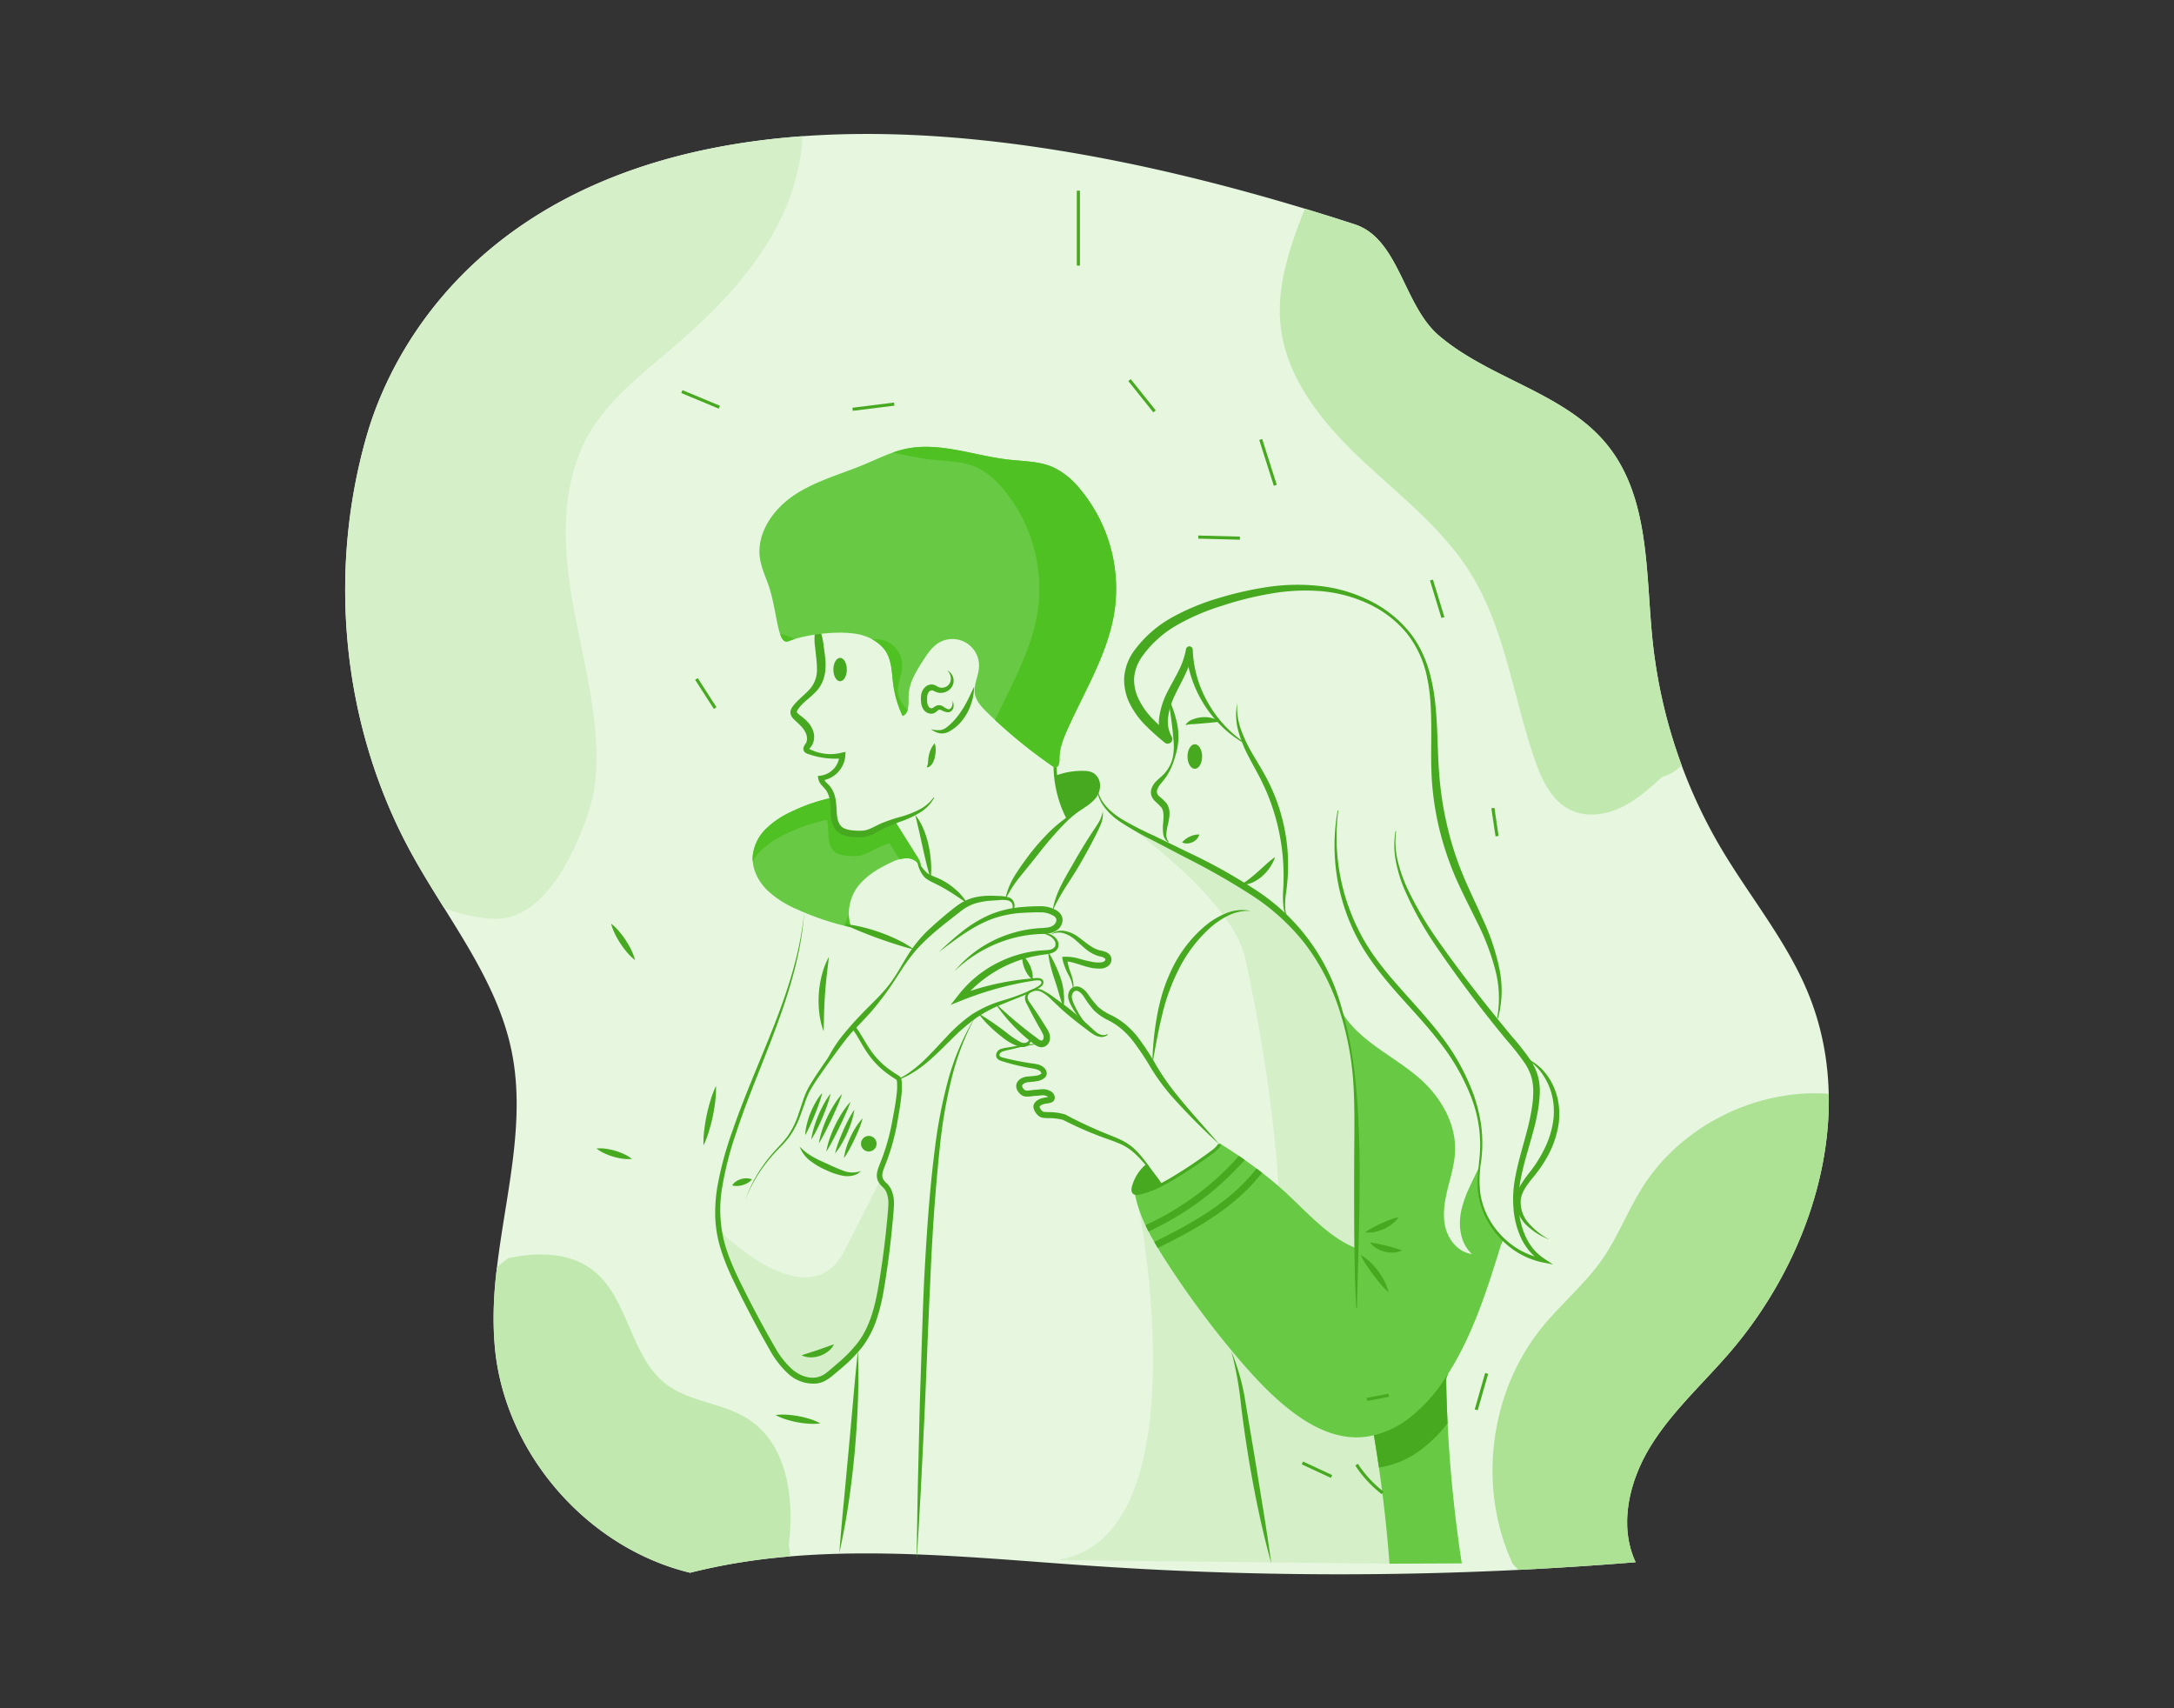 <svg xmlns="http://www.w3.org/2000/svg" data-name="Layer 1" viewBox="0 0 700 550"><rect x="0" y="0" width="700" height="550" fill="#333333" stroke="none"/><path fill="#e6f6df" d="M222.21,506.374c-32.663-7.889-58.879-37.547-62.701-70.931-3.705-32.37,11.78-65.225,5.199-97.135-4.875-23.636-21.089-43.028-32.6-64.24-21.903-40.362-26.715-89.444-14.092-133.597s74.051-147.64,318.184-68.239c14.29,4.648,15.678,26.071,27.113,35.819,16.575,14.13,40.81,18.409,54.387,35.44,13.591,17.049,12.166,41.04,14.403,62.727a165.165,165.165,0,0,0,22.028,66.844c9.277,15.693,21.21,29.942,28.117,46.812,15.818,38.632,1.634,84.605-25.745,116.118-8.539,9.828-18.343,18.704-25.14,29.808s-10.209,25.382-4.708,37.182a1171.389,1171.389,0,0,1-174.448,1.219C308.264,501.226,263.549,495.826,222.21,506.374Z"/><path fill="#d5efc8" d="M132.109,274.067q1.22,2.249,2.507,4.471c.073.127.148.255.221.382q1.206,2.084,2.453,4.153c.074.122.147.245.221.367,1.795,2.974,3.636,5.93,5.479,8.884a52.302,52.302,0,0,0,15.621,3.471c15.721,1.056,25.984-19.555,30.944-34.51,2.461-7.422,2.832-15.392,2.34-23.195-1.052-16.666-5.907-32.843-8.364-49.361-2.457-16.518-2.279-34.284,5.985-48.795,6.47-11.361,17.182-19.536,27.12-28.03,13.711-11.72,26.653-24.918,34.592-41.115a71.227,71.227,0,0,0,7.245-26.931c-97.161,7.011-130.075,63.161-139.752,94.263-.235.78-.476,1.558-.7,2.341l-.002.008q-2.367,8.279-3.917,16.762-1.551,8.47-2.287,17.064C108.868,208.619,115.682,243.796,132.109,274.067Z"/><path fill="#c1e9af" d="M241.06 456.986c-8.128-5.311-18.96-5.479-26.649-11.407-11.72-9.033-11.958-27.97-23.805-36.835-7.508-5.618-17.859-5.647-27.014-3.618 0 0-1.391 1.013-3.567 2.881a118.678 118.678 0 00-.515 27.435c3.821 33.384 30.038 63.042 62.701 70.931a196.993 196.993 0 0132.218-5.259 21.221 21.221 0 00-.462-3.572C255.838 482.686 253.596 465.177 241.06 456.986zM463.315 108.051l-0-0C451.879 98.302 450.492 76.879 436.202 72.231q-8.163-2.655-16.052-5.036c-4.802 12.159-9.223 24.855-7.798 37.771 1.859 16.847 13.344 31.006 25.655 42.657 12.311 11.651 26.145 22.142 35.197 36.472 11.46 18.144 13.974 40.343 21.016 60.615 2.226 6.409 5.406 13.185 11.534 16.099 5.025 2.389 11.1 1.591 16.13-.788 5.03-2.379 9.232-6.172 13.352-9.911a13.699 13.699 0 006.227-3.751l-.001-.003a165.673 165.673 0 01-5.856-19.451c-.074-.312-.143-.626-.214-.939q-.431-1.883-.82-3.776-.138-.673-.27-1.348-.336-1.714-.633-3.435c-.088-.503-.177-1.005-.26-1.509-.189-1.154-.362-2.31-.526-3.467-.066-.465-.139-.928-.202-1.393-.214-1.605-.41-3.212-.576-4.822-2.237-21.688-.812-45.679-14.403-62.727-11.291-14.163-29.949-19.512-45.446-29.036-1.391-.855-2.76-1.739-4.092-2.671q-1.48-1.035-2.898-2.149C464.606 109.119 463.953 108.594 463.315 108.051z"/><path fill="#ade194" d="M588.826,352.163c-23.509-1.687-47.643,10.359-60.159,30.388-4.601,7.363-7.708,15.611-12.649,22.75-5.603,8.097-13.347,14.462-19.548,22.11-16.967,20.93-20.763,51.69-9.394,76.116,0,0,.633.706,1.813,1.915q18.902-.931,37.769-2.46c-5.502-11.8-2.09-26.078,4.707-37.182s16.601-19.981,25.14-29.808C576.532,412.942,589.496,382.155,588.826,352.163Z"/><path fill="#d5efc8" d="M366.807 389.542s20.456 105.8-26.441 112.747l107.031 1.173s9.705-42.271-2.439-58.913S366.807 389.542 366.807 389.542zM436.73 414.465c-11.627 1.815-24.783-1.19-24.647-17.697.226-28.97-6.74-68.987-11.288-88.694-4.112-17.817-34.301-39.942-40.032-44.016a56.095 56.095 0 006.167 3.517q6.868 3.457 13.728 6.928c13.751 6.936 27.886 14.165 37.879 25.882 11.401 13.359 16.198 31.229 17.651 48.73C437.475 364.613 436.655 395.428 436.73 414.465z"/><path fill="#47a920" d="M340.194 249.724a33.45 33.45 0 018.55-.734 6.266 6.266 0 012.664.549c2.274 1.193 2.46 4.582 1.125 6.776s-3.669 3.535-5.785 4.99q-1.446.994-2.8 2.095l-.087 0a37.309 37.309 0 01-3.967-13.554zM370.055 375.975c-1.857-2.235-4.4 3.453-5.121 6.268-.158.618-.225 1.389.277 1.784a1.728 1.728 0 001.415.14 29.012 29.012 0 007.564-2.825l-1.306-1.915C371.763 378.052 371.19 377.341 370.055 375.975z"/><path fill="#68ca44" d="M288.329,264.692q3.561,5.665,7.122,11.329c.612.974,1.248,2.13.861,3.213a4.557,4.557,0,0,0-4.296-2.896,11.794,11.794,0,0,0-5.289,1.441c-3.972,1.856-7.858,4.191-10.53,7.667s-3.769,9.062-2.13,13.128a86.102,86.102,0,0,1-17.292-5.743,32.303,32.303,0,0,1-9.945-6.416c-2.775-2.837-4.702-6.701-4.472-10.662a14.157,14.157,0,0,1,4.163-8.787,28.38,28.38,0,0,1,8.161-5.568,57.767,57.767,0,0,1,13.087-4.525l.219-0a15.782,15.782,0,0,1,.368,2.85c.12,2.516.026,5.381,1.851,7.118,1.309,1.246,3.247,1.517,5.051,1.624a12.676,12.676,0,0,0,3.756-.2,21.815,21.815,0,0,0,4.45-2.022,37.097,37.097,0,0,1,4.656-1.867Z"/><path fill="#4fc123" d="M271.961 298.086q1.05.257 2.107.488a11.398 11.398 0 01-.77-4.133A15.278 15.278 0 00271.961 298.086zM295.45 276.021q-3.561-5.665-7.122-11.329l-.208-.316a37.072 37.072 0 00-4.657 1.867 21.804 21.804 0 01-4.45 2.022 12.674 12.674 0 01-3.756.2c-1.804-.107-3.742-.378-5.051-1.624-1.825-1.737-1.731-4.601-1.851-7.118a15.82 15.82 0 00-.368-2.85h-.218a57.764 57.764 0 00-13.087 4.525 28.383 28.383 0 00-8.161 5.568 14.16 14.16 0 00-4.163 8.787 11.286 11.286 0 00.021 1.562 16.47 16.47 0 012.421-3.222 28.381 28.381 0 018.16-5.568 57.777 57.777 0 0113.087-4.525h.219a15.782 15.782 0 01.368 2.85c.12 2.516.026 5.381 1.851 7.117 1.309 1.246 3.247 1.517 5.05 1.624a12.689 12.689 0 003.757-.2 21.824 21.824 0 004.45-2.022 37.059 37.059 0 014.657-1.867l.209.316q1.518 2.415 3.036 4.831a7.934 7.934 0 012.373-.312 4.556 4.556 0 014.295 2.896C296.699 278.151 296.063 276.995 295.45 276.021z"/><ellipse cx="384.716" cy="243.576" fill="#47a920" rx="2.353" ry="3.954"/><ellipse cx="270.501" cy="215.576" fill="#47a920" rx="2.165" ry="3.765"/><path fill="#68ca44" d="M447.397,503.462q-1.562-20.681-4.99-41.164l-.702-5.614,14.368-11.657c14.368-11.657,9.569-1.156,9.569-1.156a440.042,440.042,0,0,0,5.03,59.485Z"/><path fill="#47a920" d="M465.642,443.871s4.799-10.501-9.569,1.156l-14.368,11.657.702,5.614q.852,5.089,1.589,10.196A29.553,29.553,0,0,0,457.07,467.103a44.987,44.987,0,0,0,9.034-8.832C465.855,453.319,465.697,448.48,465.642,443.871Z"/><path fill="#68ca44" d="M484.044,399.088l-.775,1.807c-4.458,14.368-9.029,28.962-17.125,41.606a.007.007,0,0,1-.007.008c-.444.708-.904,1.393-1.378,2.086a49.892,49.892,0,0,1-11.793,12.583,30.482,30.482,0,0,1-10.58,4.925,24.045,24.045,0,0,1-5.535.678c-7.779.038-15.076-3.84-21.228-8.6-6.544-5.061-12.184-11.19-17.523-17.508A295.759,295.759,0,0,1,375.251,405.737c-.828-1.295-1.657-2.606-2.455-3.923-.384-.647-.775-1.303-1.145-1.958-.64-1.107-1.258-2.222-1.837-3.359q-.52-1.017-.994-2.033a44.018,44.018,0,0,1-3.389-9.91l-.218-.527a1.734,1.734,0,0,0,1.416.143q.35-.068.7-.158a1.309,1.309,0,0,0,.165-.038c.053-.015.105-.023.158-.038.286-.075.58-.151.866-.241a.147.147,0,0,0,.075-.023c.256-.075.512-.151.768-.241.06-.023.128-.045.188-.068.121-.038.241-.075.362-.12.188-.06.369-.128.549-.203.497-.188.987-.392,1.476-.61.241-.105.482-.218.723-.331.489-.226.972-.467,1.446-.715a.158.158,0,0,0,.075-.045c.007.008.007,0,.007,0,.354-.181.7-.361,1.047-.557.331-.181.663-.369.994-.557.7-.399,1.393-.813,2.079-1.228q6.1-3.705,11.845-7.967a10.895,10.895,0,0,0,1.973-1.74.588.588,0,0,0,.06-.083,3.273,3.273,0,0,0,.331-.858,2.127,2.127,0,0,0,.06-.324c2.116,1.318,4.24,2.703,6.348,4.142.625.422,1.25.858,1.868,1.295q1.921,1.344,3.795,2.756c.602.452,1.205.904,1.792,1.363,2.718,2.101,5.332,4.292,7.786,6.559,6.484,5.987,14.067,14.549,22.328,17.644-.399-17.561,1.145-35.167-.309-52.668q-.249-2.982-.632-5.964c-.053-.429-.113-.866-.173-1.303-.008-.09-.023-.188-.038-.279-.068-.474-.135-.941-.211-1.408s-.151-.934-.226-1.408q-.158-.96-.339-1.92c-.083-.459-.166-.911-.256-1.363-.068-.369-.143-.731-.218-1.099-.135-.64-.271-1.288-.421-1.928-.053-.241-.106-.482-.166-.723-.128-.565-.264-1.122-.407-1.679-.007-.038-.022-.083-.03-.121-.06-.218-.113-.437-.173-.655-.181-.715-.377-1.423-.587-2.131-.121-.429-.241-.858-.377-1.28-.03-.113-.06-.226-.098-.339,5.565,9.579,16.402,14.135,24.836,21.326,7.018,5.979,12.237,14.745,11.845,23.955-.181,4.179-1.484,8.223-2.462,12.29-.979,4.066-1.65,8.366-.565,12.41,1.084,4.044,4.315,7.756,8.472,8.246-3.788-3.419-4.533-9.225-3.404-14.203a37.325,37.325,0,0,1,2.545-7.176c1.054-2.319,2.221-4.594,3.306-6.898,0,0,.007,0,0-.008l.007-.008c-.015.121-.03.249-.038.369-.045.422-.09.844-.128,1.265q-.045.531-.09,1.062a33.158,33.158,0,0,0-.098,3.569,21.927,21.927,0,0,0,.18,2.214c.038.286.075.565.128.851.03.158.053.316.09.474a.205.205,0,0,0,.008.068c.015.105.045.211.068.324.03.166.068.324.105.489,0,.008,0,.008.008.015.045.233.098.467.166.7a.109.109,0,0,0,.015.045c.045.173.09.339.143.512a1.493,1.493,0,0,0,.083.286c.038.151.09.301.143.459.09.309.196.617.309.919.083.241.181.497.286.738a.362.362,0,0,0,.03.083c.045.113.098.233.151.346a.395.395,0,0,0,.045.12c.075.181.151.361.241.535a.133.133,0,0,0,.03.075q.158.35.339.7a.798.798,0,0,0,.068.143c.06.136.135.264.203.392.159.324.339.648.527.964.121.226.256.444.392.663q.237.384.497.768.169.26.361.52a.317.317,0,0,0,.068.105c.098.143.203.294.316.437.256.361.527.715.813,1.054.173.218.361.437.55.655C482.937,397.966,483.479,398.538,484.044,399.088Z"/><path fill="#47a920" d="M282.241,368.233a2.505,2.505,0,1,1-2.505-2.505A2.505,2.505,0,0,1,282.241,368.233Z"/><path fill="#d5efc8" d="M286.813,389.999q-.938,11.262-2.719,22.433c-1.092,6.8-2.5,13.788-6.393,19.474-2.553,3.735-6.055,6.71-9.511,9.639a13.76,13.76,0,0,1-3.683,2.493,8.383,8.383,0,0,1-5.158.203c-5.332-1.386-8.675-6.522-11.394-11.311q-5.083-8.946-9.647-18.186c-2.945-5.942-5.753-12.064-6.762-18.616,0,0,28.91,29.196,40.431,6.484l11.529-22.712a12.262,12.262,0,0,0,1.935,2.319C287.144,384.321,287.039,387.303,286.813,389.999Z"/><path fill="#47a920" d="M304.951,215.833a3.689,3.689,0,0,1,2.091,3.541,3.65,3.65,0,0,1-.848,2.188,4.254,4.254,0,0,1-1.994,1.316,4.145,4.145,0,0,1-2.469.04c-.873-.297-1.398-.696-1.666-.645a1.349,1.349,0,0,0-.981.506,2.477,2.477,0,0,0-.519,1.321,8.408,8.408,0,0,0-.041,1.783,3.44,3.44,0,0,0,.398,1.49,1.354,1.354,0,0,0,.917.667.715.715,0,0,0,.467-.098c.209-.102.47-.313.833-.532a2.264,2.264,0,0,1,1.427-.346,2.814,2.814,0,0,1,1.206.453,4.683,4.683,0,0,0,1.543.835c.42.087.924-.289,1.167-.834a4.974,4.974,0,0,0,.266-1.925,4.371,4.371,0,0,1,.265,2.085,2.183,2.183,0,0,1-.513,1.058,1.774,1.774,0,0,1-1.165.598,4.938,4.938,0,0,1-2.167-.653,1.734,1.734,0,0,0-.7-.176.777.777,0,0,0-.474.212c-.201.151-.44.399-.804.652a2.443,2.443,0,0,1-1.452.421,3.13,3.13,0,0,1-2.404-1.386,5.017,5.017,0,0,1-.756-2.343,10.024,10.024,0,0,1,.009-2.251c.162-1.532,1.435-3.568,3.636-3.419a3.278,3.278,0,0,1,1.293.459,6.088,6.088,0,0,0,.765.408,2.906,2.906,0,0,0,1.518.116,2.815,2.815,0,0,0,2.273-2.12A3.538,3.538,0,0,0,304.951,215.833Z"/><path fill="#47a920" d="M299.798 234.825a12.787 12.787 0 002.701.267 4.142 4.142 0 002.217-.85 19.696 19.696 0 003.659-3.682 30.778 30.778 0 002.856-4.48c.848-1.591 1.593-3.258 2.417-4.967a17.503 17.503 0 01-.983 5.584 17.303 17.303 0 01-2.71 5.089 13.736 13.736 0 01-4.458 3.801 4.722 4.722 0 01-3.077.478A7.428 7.428 0 01299.798 234.825zM300.962 239.324a6.667 6.667 0 01.317 2.195 10.335 10.335 0 01-.244 2.106 7.387 7.387 0 01-.723 2.039 3.668 3.668 0 01-.772.96 1.714 1.714 0 01-1.159.439 4.324 4.324 0 00.441-1.901 14.937 14.937 0 01.269-2.004 9.875 9.875 0 01.654-1.961A7.163 7.163 0 01300.962 239.324zM263.213 200.847a21.581 21.581 0 011.996 7.072c.154 1.2.334 2.398.462 3.617a19.724 19.724 0 01.119 3.841 12.961 12.961 0 01-.866 3.901 10.539 10.539 0 01-2.183 3.389c-1.779 1.912-3.854 3.229-5.273 5.001a5.423 5.423 0 00-.835 1.297c-.105.406-.069.351.137.632a12.565 12.565 0 001.23 1 17.073 17.073 0 011.454 1.234 8.766 8.766 0 012.335 3.416 5.765 5.765 0 01-.166 4.384 4.658 4.658 0 01-.643.979 6.717 6.717 0 00-.463.534c-.052.136-.029-.13-.129-.153-.061-.002.201.161.472.284a14.856 14.856 0 003.294 1.147 14.395 14.395 0 006.922-.103l.004-.001 1.167-.238-.063 1.209a8.751 8.751 0 01-7.868 8.039l-.004 0.0.719-.956a5.922 5.922 0 001.684 2.207A8.096 8.096 0 01268.593 255.654c.809 2.259.695 4.626.889 6.649.171 2.07.856 3.818 2.512 4.473a9.168 9.168 0 002.822.599 16.905 16.905 0 003.052.051c1.883-.138 3.625-1.315 5.713-2.257a53.12 53.12 0 016.25-2.145 31.33 31.33 0 005.977-2.262 12.985 12.985 0 004.841-4.059l.172.101a12.622 12.622 0 01-4.538 4.771 32.457 32.457 0 01-5.981 2.836 63.223 63.223 0 00-5.942 2.413c-.929.455-1.835 1.024-2.856 1.546a9.75 9.75 0 01-3.408 1.09 18.802 18.802 0 01-3.45.018 10.402 10.402 0 01-3.508-.788 5.602 5.602 0 01-2.801-2.695 9.615 9.615 0 01-.833-3.517c-.09-1.136-.075-2.24-.137-3.267a12.171 12.171 0 00-.513-2.969 6.496 6.496 0 00-1.421-2.476c-.342-.384-.74-.783-1.118-1.269a4.185 4.185 0 01-.851-1.805l-.153-.828.872-.128.003-0a7.018 7.018 0 006.109-6.522l1.103.97-.004 0a27.768 27.768 0 01-7.524-.409 24.45 24.45 0 01-3.634-1.01 2.719 2.719 0 01-1.109-.584 1.532 1.532 0 01-.441-.953 1.825 1.825 0 01.165-.889 5.902 5.902 0 01.582-.947 2.657 2.657 0 00.276-.583 4.075 4.075 0 00-.224-2.711 8.257 8.257 0 00-1.778-2.505c-.387-.401-.806-.797-1.235-1.208a11.832 11.832 0 01-1.431-1.465 2.729 2.729 0 01-.527-1.38 2.697 2.697 0 01.301-1.398 4.89 4.89 0 01.612-.918c.201-.263.409-.517.628-.756 1.732-1.926 3.743-3.36 5.131-5.131a9.419 9.419 0 001.86-6.079 28.11 28.11 0 00-.224-3.41l-.378-3.602a16.443 16.443 0 01.569-7.39zM343.417 263.63a37.815 37.815 0 01-4.183-16.772l1-.012a36.805 36.805 0 004.072 16.325z"/><path fill="#47a920" d="M294.708 262.408a18.155 18.155 0 012.691 4.638 30.054 30.054 0 011.594 5.101 36.07 36.07 0 01.75 5.264 28.377 28.377 0 01-.072 5.33A46.892 46.892 0 01298.201 277.651q-.616-2.545-1.161-5.074l-1.12-5.053zM340.172 249.626a24.167 24.167 0 017.87-1.433 15.249 15.249 0 012.081.068 4.952 4.952 0 012.214.817 4.812 4.812 0 011.859 4.185 6.473 6.473 0 01-1.634 3.997 15.756 15.756 0 01-3.131 2.607c-1.094.756-2.216 1.44-3.236 2.253a33.613 33.613 0 00-2.941 2.576c-1.852 1.836-3.564 3.79-5.273 5.745-1.689 1.976-3.275 4.041-4.9 6.087l-4.929 6.094a38.038 38.038 0 00-4.194 6.553l-.191-.059a23.779 23.779 0 013.086-7.384c1.436-2.287 2.961-4.378 4.546-6.515a72.849 72.849 0 015.186-6.036 43.333 43.333 0 015.957-5.316c2.112-1.616 4.408-2.996 6.511-4.524a10.463 10.463 0 002.617-2.745 5.494 5.494 0 00.863-3.331 3.666 3.666 0 00-1.234-2.753 6.239 6.239 0 00-3.288-.768 56.054 56.054 0 00-7.794.079z"/><path fill="#47a920" d="M295.395 277.018a13.116 13.116 0 001.487 2.246 12.317 12.317 0 001.716 1.874 2.504 2.504 0 00.448.282l.552.291c.376.187.772.355 1.18.52.81.331 1.678.688 2.522 1.127a22.22 22.22 0 014.576 3.208 16.555 16.555 0 013.529 4.285c-1.51-1.078-2.983-2.079-4.478-3.046-1.494-.961-3.014-1.864-4.552-2.674-.759-.407-1.56-.759-2.395-1.189-.413-.219-.831-.45-1.243-.71-.205-.13-.412-.264-.609-.415a4.218 4.218 0 01-.613-.563 9.193 9.193 0 01-1.481-2.503A7.375 7.375 0 01295.395 277.018zM271.807 297.527a35.618 35.618 0 015.97.999 57.078 57.078 0 015.767 1.733 54.15 54.15 0 015.551 2.342A31.955 31.955 0 01294.3 305.702c-1.983-.472-3.89-1.047-5.787-1.652-1.896-.605-3.779-1.232-5.646-1.909q-2.804-1.004-5.569-2.135C275.451 299.254 273.616 298.466 271.807 297.527zM266.885 308.077c-.204 2.049-.471 4.033-.694 6.015-.223 1.981-.398 3.953-.54 5.927-.135 1.975-.242 3.952-.3 5.944-.059 1.993-.076 3.995-.166 6.052a24.809 24.809 0 01-1.393-5.984 33.12 33.12 0 01.871-12.227A24.951 24.951 0 01266.885 308.077zM235.74 381.659a4.441 4.441 0 011.313-1.311 5.918 5.918 0 011.554-.725 5.827 5.827 0 011.696-.252 4.396 4.396 0 011.818.374 5.399 5.399 0 01-1.424 1.148 7.22 7.22 0 01-1.515.645 7.375 7.375 0 01-1.621.293A5.469 5.469 0 01235.74 381.659z"/><path fill="#47a920" d="M239.96,386.346a46.706,46.706,0,0,1,8.215-14.314c1.775-2.132,3.823-4.011,5.429-6.213a27.556,27.556,0,0,0,3.562-7.333l1.318-3.92a25.534,25.534,0,0,1,1.569-3.897c1.344-2.462,2.893-4.746,4.446-7.037,3.145-4.556,6.344-9.034,9.785-13.408l.483-.614.486.637c1.93,2.531,3.298,5.355,5.031,7.838a26.12,26.12,0,0,0,6.318,6.425c.624.43,1.233.882,1.888,1.27l.967.604a1.592,1.592,0,0,1,.431.4,1.678,1.678,0,0,1,.224.418,3.272,3.272,0,0,1,.192.713,20.791,20.791,0,0,1-.074,4.845c-.309,3.118-.895,6.204-1.42,9.246a70.707,70.707,0,0,1-2.333,9.104c-.489,1.488-1.026,2.966-1.608,4.416-.57,1.395-1.041,2.821-.627,3.851a4.675,4.675,0,0,0,1.195,1.534,7.323,7.323,0,0,1,1.54,2.103,11.028,11.028,0,0,1,.854,4.941c-.044,1.621-.212,3.145-.34,4.696l-.452,4.638c-.66,6.183-1.475,12.333-2.546,18.476a60.294,60.294,0,0,1-2.278,9.154,31.005,31.005,0,0,1-4.378,8.493,43.619,43.619,0,0,1-6.591,6.819c-1.196,1.028-2.334,2.014-3.59,3.027a12.61,12.61,0,0,1-2.104,1.377,8.162,8.162,0,0,1-2.502.789,11.889,11.889,0,0,1-9.289-3.161,29.634,29.634,0,0,1-5.856-7.554c-3.109-5.405-6.026-10.872-8.826-16.421-2.76-5.538-5.62-11.136-7.331-17.231a39.046,39.046,0,0,1-1.457-9.358,50.938,50.938,0,0,1,.656-9.409,110.249,110.249,0,0,1,4.846-18.051c4.044-11.764,9.137-23.079,13.643-34.601,4.487-11.508,8.278-23.402,9.483-35.767-.837,12.402-4.463,24.432-8.72,36.055-4.246,11.659-9.296,22.997-13.139,34.739a108.901,108.901,0,0,0-4.569,17.86,42.081,42.081,0,0,0,.913,18.067c1.666,5.859,4.494,11.365,7.276,16.884,2.804,5.501,5.745,10.958,8.835,16.281a27.87,27.87,0,0,0,5.489,7.059,12.126,12.126,0,0,0,3.666,2.204,8.44,8.44,0,0,0,4.096.48,7.535,7.535,0,0,0,3.676-1.784c1.151-.936,2.353-1.981,3.501-2.978a44.502,44.502,0,0,0,6.307-6.513c3.613-4.787,5.272-10.793,6.366-16.802,1.081-6.059,1.92-12.196,2.599-18.33l.468-4.609c.134-1.535.307-3.093.352-4.569a9.325,9.325,0,0,0-.665-4.141,5.488,5.488,0,0,0-1.192-1.622,6.242,6.242,0,0,1-1.579-2.146,4.877,4.877,0,0,1-.126-2.784,14.348,14.348,0,0,1,.779-2.344q.866-2.134,1.588-4.308a70.05,70.05,0,0,0,2.316-8.877c.566-3.054,1.172-6.055,1.512-9.102a19.874,19.874,0,0,0,.142-4.421c-.033-.323-.194-.593-.128-.5l-.996-.639c-.673-.411-1.305-.89-1.95-1.347a27.548,27.548,0,0,1-6.565-6.839c-1.777-2.624-3.097-5.432-4.907-7.858l.969.023c-3.434,4.258-6.709,8.724-9.885,13.211-1.562,2.259-3.166,4.516-4.511,6.874a24.771,24.771,0,0,0-1.588,3.74l-1.397,3.898a28.181,28.181,0,0,1-3.794,7.425c-1.698,2.231-3.783,4.064-5.578,6.138A47.604,47.604,0,0,0,239.96,386.346Z"/><path fill="#47a920" d="M257.457 369.144c2.641 2.839 5.951 4.257 9.385 5.781a52.275 52.275 0 005.079 2.144 7.865 7.865 0 005.309-.054 5.18 5.18 0 01-2.584 1.462 8.111 8.111 0 01-3.053.118 22.008 22.008 0 01-5.565-1.844 23.285 23.285 0 01-5.051-2.937A10.258 10.258 0 01257.457 369.144zM259.249 365.49a18.054 18.054 0 01.581-3.689 27.159 27.159 0 012.772-6.865 17.895 17.895 0 012.148-3.056 32.873 32.873 0 01-1.084 3.546c-.401 1.154-.84 2.285-1.294 3.41-.457 1.124-.926 2.243-1.441 3.351A33.392 33.392 0 01259.249 365.49zM261.215 366.879a24.138 24.138 0 01.894-3.957c.382-1.29.861-2.545 1.367-3.787a40.067 40.067 0 011.752-3.625 23.909 23.909 0 012.209-3.404 31.999 31.999 0 01-1.14 3.881c-.434 1.265-.935 2.498-1.439 3.73-.53 1.221-1.063 2.44-1.665 3.635A32.415 32.415 0 01261.215 366.879zM263.675 368.121a24.976 24.976 0 011.064-4.319 37.392 37.392 0 013.755-8.005 24.768 24.768 0 012.644-3.577c-.467 1.424-1.028 2.778-1.607 4.12-.571 1.346-1.188 2.662-1.795 3.985-.632 1.311-1.25 2.627-1.921 3.926C265.153 365.554 264.47 366.852 263.675 368.121zM266.051 370.815a25.601 25.601 0 011.144-4.376 38.194 38.194 0 013.925-8.092 25.389 25.389 0 012.732-3.605c-.5 1.438-1.093 2.807-1.703 4.162-.601 1.36-1.248 2.69-1.882 4.027-.66 1.325-1.305 2.656-2.002 3.969C267.577 368.218 266.87 369.531 266.051 370.815zM268.871 371.37a30.194 30.194 0 011.149-3.715c.435-1.209.935-2.385 1.438-3.56.528-1.164 1.06-2.326 1.659-3.463a29.793 29.793 0 011.973-3.351 22.036 22.036 0 01-.891 3.799 36.753 36.753 0 01-1.369 3.62 37.161 37.161 0 01-1.754 3.45A22.243 22.243 0 01268.871 371.37zM271.749 372.895a17.842 17.842 0 01.789-3.515 26.549 26.549 0 011.304-3.326 26.28 26.28 0 011.724-3.129 17.682 17.682 0 012.202-2.851 27.751 27.751 0 01-1.162 3.388c-.432 1.098-.909 2.169-1.407 3.23-.501 1.06-1.02 2.111-1.589 3.145A28.156 28.156 0 01271.749 372.895zM266.12 341.64a41.964 41.964 0 015.985-9.233c2.339-2.834 4.853-5.485 7.405-8.061 1.288-1.277 2.584-2.545 3.814-3.872.628-.653 1.22-1.336 1.822-2.014.577-.696 1.142-1.403 1.681-2.131 2.14-2.93 3.804-6.177 5.789-9.278a41.268 41.268 0 017.175-8.429c1.351-1.253 2.742-2.454 4.139-3.634 1.406-1.174 2.788-2.324 4.32-3.443a15.781 15.781 0 015.2-2.524 21.917 21.917 0 015.632-.614c.927-.007 1.846.04 2.759.084a9.844 9.844 0 012.862.425c2.184.414 2.792 4.161.541 4.644l-.017-.199a1.051 1.051 0 00.773-.829 2.51 2.51 0 00.003-1.217 1.699 1.699 0 00-.556-.945 2.783 2.783 0 00-1.044-.488 8.893 8.893 0 00-2.555-.083l-2.702.182a23.415 23.415 0 00-5.159.903 14.735 14.735 0 00-4.49 2.392c-5.639 4.44-11.56 8.751-15.987 14.407-2.23 2.842-4.119 5.974-6.151 9.016a93.141 93.141 0 01-6.629 8.778c-2.405 2.759-4.996 5.308-7.46 7.95a84.896 84.896 0 00-6.976 8.311z"/><path fill="#47a920" d="M302.282,306.534a103.584,103.584,0,0,1,7.878-6.895,39.411,39.411,0,0,1,9.114-5.361,34.178,34.178,0,0,1,10.395-2.282c1.772-.139,3.484-.226,5.308-.208a9.758,9.758,0,0,1,5.514,1.521,4.319,4.319,0,0,1,1.165,1.212,3.16,3.16,0,0,1,.475,1.799,4.208,4.208,0,0,1-1.524,2.954,5.819,5.819,0,0,1-2.836,1.23,19.008,19.008,0,0,1-2.725.211,40.804,40.804,0,0,0-10.043,1.655,43.324,43.324,0,0,0-17.659,10.317A38.241,38.241,0,0,1,324.528,300.883a39.269,39.269,0,0,1,10.43-2.06,20.889,20.889,0,0,0,2.47-.22,3.918,3.918,0,0,0,1.898-.806,2.282,2.282,0,0,0,.827-1.543,1.576,1.576,0,0,0-.833-1.325,7.864,7.864,0,0,0-4.4-1.19c-1.654-.039-3.421.055-5.118.141a34.926,34.926,0,0,0-9.978,1.852C313.406,298.03,307.825,302.36,302.282,306.534Z"/><path fill="#47a920" d="M289.206,347.421a25.611,25.611,0,0,0,4.458-2.754,39.435,39.435,0,0,0,3.986-3.39c2.511-2.435,4.846-5.06,7.295-7.626a50.005,50.005,0,0,1,8.06-7.087,38.171,38.171,0,0,1,9.791-4.426,67.697,67.697,0,0,0,9.872-3.703c.393-.193.773-.408,1.153-.624a4.983,4.983,0,0,0,1.042-.689,1.134,1.134,0,0,0,.466-.874.698.698,0,0,0-.617-.577,7.951,7.951,0,0,0-2.489.179c-.868.138-1.736.276-2.599.437a107.431,107.431,0,0,0-20.132,5.894l-3.404,1.36,2.271-2.881a40.961,40.961,0,0,1,3.794-4.259,37.491,37.491,0,0,1,4.406-3.622,35.569,35.569,0,0,1,4.9-2.91,36.233,36.233,0,0,1,5.267-2.155,38.564,38.564,0,0,1,5.518-1.343c.94-.114,1.87-.291,2.817-.332.951-.087,1.883-.086,2.712-.219a2.506,2.506,0,0,0,1.922-1.053,2.076,2.076,0,0,0-.291-2.128,4.459,4.459,0,0,0-2.033-1.548c-.827-.369-1.723-.664-2.556-1.101l.082-.182c.861.32,1.766.493,2.664.797a5.13,5.13,0,0,1,2.486,1.55,3.437,3.437,0,0,1,.725,1.393,2.556,2.556,0,0,1-.144,1.677,2.819,2.819,0,0,1-1.142,1.246,5.073,5.073,0,0,1-1.46.57c-.99.231-1.918.291-2.802.443-.901.112-1.789.314-2.68.474a44.011,44.011,0,0,0-5.208,1.528,40.467,40.467,0,0,0-9.543,5.042,39.828,39.828,0,0,0-7.885,7.344l-1.133-1.522a85.869,85.869,0,0,1,20.701-5.036c.88-.111,1.763-.2,2.646-.287l1.325-.115a3.998,3.998,0,0,1,1.447.077,1.687,1.687,0,0,1,.727.399,1.289,1.289,0,0,1,.368.803A1.798,1.798,0,0,1,335.289,317.59a5.532,5.532,0,0,1-1.165.76c-.39.216-.781.431-1.182.623-3.175,1.617-6.535,2.79-9.78,4.152a41.945,41.945,0,0,0-9.17,4.865,65.074,65.074,0,0,0-7.845,6.848c-2.511,2.454-4.987,5.009-7.736,7.288a33.956,33.956,0,0,1-4.341,3.138,21.876,21.876,0,0,1-4.795,2.346Z"/><path fill="#47a920" d="M329.236 307.706a6.921 6.921 0 011.531 1.62 10.16 10.16 0 011.008 1.84 9.978 9.978 0 01.612 2.007 6.837 6.837 0 01.084 2.228 6.839 6.839 0 01-1.534-1.619A9.979 9.979 0 01329.932 311.941a10.163 10.163 0 01-.609-2.008A6.923 6.923 0 01329.236 307.706zM337.493 306.504a28.324 28.324 0 012.281 4.133 43.388 43.388 0 011.747 4.324 21.144 21.144 0 01.641 2.305 21.622 21.622 0 01.333 2.362 16.374 16.374 0 01-.082 4.742c-.501-1.505-1.032-2.956-1.45-4.447-.418-1.519-.836-2.867-1.337-4.329-.489-1.455-.951-2.946-1.322-4.454A28.073 28.073 0 01337.493 306.504zM315.025 326.274a95.761 95.761 0 019.108 6.23 28.133 28.133 0 004.349 2.943 2.46 2.46 0 002.076.221 2.311 2.311 0 00.827-.826c.192-.338.39-.799.02-1.142a.747.747 0 01.498.547 1.841 1.841 0 01.003.785 2.868 2.868 0 01-.74 1.407 2.64 2.64 0 01-1.604.666 4.675 4.675 0 01-1.604-.188 16.23 16.23 0 01-5.025-2.814 44.575 44.575 0 01-4.226-3.623A29.231 29.231 0 01315.025 326.274zM338.3 300.968A5.26 5.26 0 01342.784 299.737a10.5 10.5 0 014.417 1.945c2.598 1.847 4.718 4.01 7.606 4.435a8.554 8.554 0 011.246.393 3.257 3.257 0 011.326.956 2.418 2.418 0 01.471 1.852 2.827 2.827 0 01-.838 1.548 4.108 4.108 0 01-2.794.99 13.638 13.638 0 01-2.501-.189c-3.235-.548-6.021-2.087-8.851-2.17l.694-.818a22.405 22.405 0 001.309 4.888 17.229 17.229 0 01.674 2.578 7.353 7.353 0 01-.001 2.652 11.903 11.903 0 00-1.493-4.901 19.21 19.21 0 01-1.926-5.029l-.133-.77.827-.048a15.096 15.096 0 014.815.664A44.916 44.916 0 00352.025 309.755c1.364.206 3.072.242 3.613-.327a.878.878 0 00.27-.441.448.448 0 00-.077-.331 3.038 3.038 0 00-1.499-.682 10.808 10.808 0 01-2.346-.833 13.375 13.375 0 01-2.087-1.33c-1.279-.992-2.363-2.102-3.514-3.063a10.366 10.366 0 00-3.763-2.232A5.301 5.301 0 00338.3 300.968z"/><path fill="#47a920" d="M356.732,333.089a2.84,2.84,0,0,1-2.16.784,4.891,4.891,0,0,1-2.254-.705,17.734,17.734,0,0,1-1.851-1.264c-.584-.433-1.171-.86-1.743-1.307-2.307-1.764-4.583-3.565-6.746-5.504l-3.179-2.987a14.478,14.478,0,0,0-3.308-2.661,3.577,3.577,0,0,0-3.793.172,1.923,1.923,0,0,0-.819,1.567,3.461,3.461,0,0,0,.794,1.734c1.653,2.394,3.268,4.804,4.789,7.267a20.037,20.037,0,0,1,1.159,1.978,4.117,4.117,0,0,1,.371,2.794,3.205,3.205,0,0,1-.758,1.398,2.598,2.598,0,0,1-1.615.81A3.041,3.041,0,0,1,334,336.834a6.845,6.845,0,0,1-1.06-.663,56.068,56.068,0,0,1-12.177-12.655l.149-.133a136.972,136.972,0,0,0,13.247,11.037,2.489,2.489,0,0,0,1.258.623c.135.015.434-.227.569-.643a2.108,2.108,0,0,0-.176-1.435,18.892,18.892,0,0,0-.964-1.82c-1.451-2.522-2.807-5.098-4.125-7.69a4.287,4.287,0,0,1-.7-2.285,2.876,2.876,0,0,1,1.259-2.087,4.546,4.546,0,0,1,4.482-.228,22.226,22.226,0,0,1,3.749,2.393l3.53,2.562c2.311,1.76,4.507,3.658,6.673,5.593,1.085.943,2.149,2.015,3.192,2.878a4.514,4.514,0,0,0,1.75.898,2.624,2.624,0,0,0,1.951-.243Z"/><path fill="#47a920" d="M335.801 336.045a55.496 55.496 0 00-8.783 1.465l-2.173.513a17.826 17.826 0 00-2.084.551 1.814 1.814 0 00-.709.486 1.021 1.021 0 00-.247.668.584.584 0 00.314.47 3.195 3.195 0 00.872.322 79.181 79.181 0 008.667 1.768c.722.11 1.466.175 2.274.363a4.607 4.607 0 012.369 1.245 2.577 2.577 0 01.71 1.487 1.925 1.925 0 01-.164.987 2.222 2.222 0 01-.552.726 5.191 5.191 0 01-2.481 1.011c-.79.144-1.561.211-2.302.276l-.539.051a3.374 3.374 0 00-.425.078 3.073 3.073 0 00-.789.316c-.495.289-.682.623-.645.889a2.084 2.084 0 00.774 1.173 1.275 1.275 0 00.277.17.662.662 0 00.254.062 4.874 4.874 0 00.917-.023c.679-.058 1.443-.212 2.263-.236.647-.026 1.39-.19 2.289-.182a4.835 4.835 0 011.371.211 4.555 4.555 0 011.293.609 2.47 2.47 0 011.03 1.496 2.166 2.166 0 01.037.575 1.674 1.674 0 01-.24.697 1.881 1.881 0 01-.917.719c-1.053.354-1.708.27-2.263.476a3.007 3.007 0 00-1.409.708.391.391 0 00-.069.14c-.008.034-.008.05-.007.021a.421.421 0 00.014.071 2.467 2.467 0 00.339.694 3.331 3.331 0 00.549.647 1.355 1.355 0 00.178.13 2.168 2.168 0 00.372.105 16.203 16.203 0 002.078.091 19.028 19.028 0 014.628.717l.103.03.079.043c2.855 1.54 5.777 2.957 8.741 4.28q2.221.999 4.483 1.908c1.504.607 3.054 1.184 4.557 1.919a17.826 17.826 0 014.224 2.759 29.015 29.015 0 013.334 3.691c2.037 2.588 3.87 5.285 5.798 7.929-2.18-2.439-4.179-5.044-6.357-7.455a31.098 31.098 0 00-3.451-3.37 16.653 16.653 0 00-4.08-2.391c-1.471-.624-3.004-1.144-4.551-1.705q-2.318-.841-4.604-1.773c-3.045-1.246-6.028-2.644-8.962-4.139l.182.072a19.02 19.02 0 00-4.187-.586 16.255 16.255 0 01-2.378-.109 4.119 4.119 0 01-.703-.194 2.669 2.669 0 01-.757-.471 5.222 5.222 0 01-.905-1.038 4.293 4.293 0 01-.619-1.311 2.278 2.278 0 01-.072-.479 2.054 2.054 0 01.055-.532 2.37 2.37 0 01.398-.864 4.589 4.589 0 012.423-1.44c.862-.272 1.746-.278 2.102-.431.076-.026.05-.047-.033.072a.59.59 0 00-.063.194c-.007-.051-.052-.146-.232-.28a2.634 2.634 0 00-.721-.335 2.817 2.817 0 00-.827-.132c-.593-.019-1.321.125-2.161.165-.67.009-1.373.148-2.178.217a6.583 6.583 0 01-1.312.012 2.599 2.599 0 01-.821-.22 3.184 3.184 0 01-.672-.41 4.311 4.311 0 01-.965-1.065 3.288 3.288 0 01-.533-1.478 2.553 2.553 0 01.478-1.671 3.418 3.418 0 011.147-.994 4.921 4.921 0 011.286-.489 5.21 5.21 0 01.675-.109l.573-.043c.743-.05 1.458-.102 2.136-.213a3.751 3.751 0 001.643-.565c.154-.151.144-.15.15-.249a.906.906 0 00-.245-.489c-.673-.796-2.158-.971-3.643-1.229a68.439 68.439 0 01-8.751-2.152 4.175 4.175 0 01-1.183-.527 1.706 1.706 0 01-.754-1.388 2.301 2.301 0 011.699-2.08 17.833 17.833 0 012.264-.449l2.205-.368A46.379 46.379 0 01335.801 336.045zM352.391 332.573a26.277 26.277 0 01-7.162-8.21 11.014 11.014 0 01-1.159-2.604 3.629 3.629 0 01.515-3.109 2.558 2.558 0 011.491-.987 2.825 2.825 0 011.762.201 6.305 6.305 0 012.322 1.994 42.727 42.727 0 003.27 4.179 16.322 16.322 0 004.305 2.791 23.325 23.325 0 014.724 3.052 28.685 28.685 0 013.9 4.041 85.017 85.017 0 015.995 9.198 77.38 77.38 0 006.103 8.827c4.469 5.633 9.435 10.928 14.121 16.465a211.893 211.893 0 01-15.327-15.473 69.063 69.063 0 01-6.515-8.834 88.177 88.177 0 00-5.941-8.937 26.726 26.726 0 00-3.597-3.795 22.771 22.771 0 00-4.348-2.874 17.967 17.967 0 01-4.671-3.239 35.938 35.938 0 01-3.272-4.478 4.932 4.932 0 00-1.668-1.608 1.266 1.266 0 00-1.63.284 2.401 2.401 0 00-.424 2.056 10.621 10.621 0 00.908 2.402A27.997 27.997 0 00352.391 332.573z"/><path fill="#47a920" d="M365.95 384.75a1.638 1.638 0 01-1.048-.33c-.395-.311-.794-.962-.452-2.301a14.13 14.13 0 014.812-7.468l.626.779a13.126 13.126 0 00-4.47 6.937c-.094.369-.207 1.024.102 1.268a1.364 1.364 0 001.007.043c3.875-.786 7.409-2.611 11.522-5.109 4.038-2.452 8.009-5.125 11.806-7.942a10.543 10.543 0 001.889-1.654 1.317 1.317 0 00.337-.617l.994.111a2.207 2.207 0 01-.563 1.146 11.727 11.727 0 01-2.061 1.816c-3.821 2.836-7.819 5.525-11.883 7.995-4.204 2.552-7.826 4.419-11.842 5.234A3.929 3.929 0 01365.95 384.75zM314.049 327.315a84.779 84.779 0 00-7.805 20.6 158.435 158.435 0 00-3.662 21.745c-1.555 14.655-2.504 29.381-3.102 44.124-.739 14.738-1.205 29.504-1.922 44.256l-1.089 22.128c-.436 7.373-.803 14.749-1.3 22.12.043-7.388.216-14.771.32-22.156l.531-22.148c.149-7.384.447-14.762.669-22.143.24-7.381.482-14.764.795-22.148.767-14.759 1.687-29.531 3.578-44.216a157.334 157.334 0 014.241-21.812A80.287 80.287 0 01314.049 327.315zM276.234 434.863q.31 8.199-.003 16.398c-.181 5.463-.56 10.918-1.041 16.363-.518 5.441-1.142 10.873-1.96 16.278q-1.185 8.112-2.992 16.123.651-8.179 1.443-16.312l1.519-16.273 1.479-16.276Q275.385 443.02 276.234 434.863zM338.872 293.319a29.866 29.866 0 012.987-8.614c1.347-2.738 2.955-5.285 4.4-7.913 1.516-2.591 3.053-5.169 4.694-7.692.796-1.27 1.69-2.511 2.458-3.773a10.335 10.335 0 001.663-4.078 8.676 8.676 0 01-.786 4.521c-.593 1.424-1.287 2.745-1.973 4.094-1.37 2.691-2.842 5.327-4.337 7.95-1.492 2.629-3.172 5.132-4.762 7.651A68.314 68.314 0 00338.872 293.319zM371.041 342.78a95.014 95.014 0 011.581-16.071 67.73 67.73 0 011.965-7.897 54.539 54.539 0 013.128-7.558A41.478 41.478 0 01387.734 298.37a25.131 25.131 0 016.988-4.305 13.695 13.695 0 018.035-.787 14.716 14.716 0 00-7.639 1.685 26.856 26.856 0 00-6.348 4.573 45.832 45.832 0 00-9.277 12.628 65.995 65.995 0 00-5.353 14.875C372.878 332.21 371.943 337.48 371.041 342.78z"/><path fill="#47a920" d="M436.705 421.207c-.494-8.058-.563-16.129-.656-24.19q-.054-12.093-.01-24.172c.039-8.05.224-16.111-.275-24.135a96.852 96.852 0 00-4.527-23.614 71.901 71.901 0 00-10.991-21.163 70.449 70.449 0 00-17.599-15.936 229.952 229.952 0 00-20.896-11.892l-10.716-5.6A100.901 100.901 0 01360.483 264.47l.057.033-.037-.023-.051-.029-.458-.334-.229-.167c-.066-.046-.17-.127-.27-.213l.333.138-.007-0-.165-.004-.113-.087a20.281 20.281 0 01-4.071-4.075 11.986 11.986 0 01-2.241-5.255l.196-.039a12.188 12.188 0 002.517 4.928 20.312 20.312 0 004.154 3.68l-.277-.09.007-0.0.12-.003.213.141.836.551-.05-.029.038.022.044.025.013.008a107.007 107.007 0 0010.685 5.491l10.872 5.297a175.555 175.555 0 0121.235 11.796 65.437 65.437 0 0128.232 38.605c4.61 15.573 5.375 31.907 5.713 48.002.161 16.141-.455 32.247-.874 48.365zM438.089 404.075a14.636 14.636 0 013.106 2.293 21.797 21.797 0 012.549 2.843 21.563 21.563 0 012.015 3.243 14.513 14.513 0 011.327 3.627 26.257 26.257 0 01-2.629-2.767c-.803-.953-1.578-1.914-2.313-2.904-.741-.986-1.448-1.998-2.136-3.037A26.662 26.662 0 01438.089 404.075zM441.142 400.051a22.933 22.933 0 012.695.437c.848.182 1.671.375 2.491.579.821.203 1.638.418 2.472.655a22.285 22.285 0 012.585.881 6.899 6.899 0 01-2.753.682 9.686 9.686 0 01-5.379-1.343A6.954 6.954 0 01441.142 400.051zM439.594 396.769a19.634 19.634 0 012.566-1.608c.86-.461 1.721-.882 2.593-1.279.872-.398 1.756-.768 2.669-1.112a19.241 19.241 0 012.901-.871 9.284 9.284 0 01-2.132 2.243 13.204 13.204 0 01-2.612 1.561 13.349 13.349 0 01-2.895.936A9.368 9.368 0 01439.594 396.769zM406.382 377.581c-8.848 11.446-22.034 18.555-33.586 24.233-.384-.647-.775-1.303-1.145-1.958 11.371-5.58 24.354-12.546 32.939-23.638C405.192 376.67 405.795 377.121 406.382 377.581zM396.482 435.113a70.924 70.924 0 014.618 16.795l2.879 17.122 2.782 17.133q1.392 8.569 2.581 17.191-2.328-8.39-4.115-16.906c-1.216-5.67-2.261-11.375-3.22-17.093-.928-5.721-1.759-11.468-2.444-17.216A109.012 109.012 0 00396.482 435.113zM444.917 481.075a37.521 37.521 0 01-8.528-9.228l.838-.547a36.536 36.536 0 008.301 8.983zM482.062 327.763a35.815 35.815 0 00-.701-15.864 77.318 77.318 0 00-5.725-14.925c-2.344-4.828-4.858-9.621-7.038-14.633a99.331 99.331 0 01-5.181-15.547 92.954 92.954 0 01-2.411-16.209c-.312-5.462-.118-10.875-.158-16.251-.012-2.689-.06-5.372-.257-8.039a55.339 55.339 0 00-1.041-7.935 33.578 33.578 0 00-6.535-14.402 35.431 35.431 0 00-12.577-9.642 45.049 45.049 0 00-15.365-4.001 63.744 63.744 0 00-15.896.81 106.398 106.398 0 00-15.521 3.858 72.306 72.306 0 00-14.577 6.214 34.999 34.999 0 00-11.41 10.285 13.905 13.905 0 00-2.495 6.734 14.174 14.174 0 001.533 7.025 23.801 23.801 0 004.389 6.161 76.775 76.775 0 005.841 5.368l-2.275 1.909a12.785 12.785 0 01-1.306-8.36 25.73 25.73 0 012.578-7.626c1.178-2.333 2.481-4.518 3.576-6.75a24.667 24.667 0 002.362-6.882l.008-.05a1.09 1.09 0 012.165.145 36.876 36.876 0 004.625 16.587 38.963 38.963 0 005.024 7.168 38.146 38.146 0 006.578 5.864l-.162.252a35.306 35.306 0 01-7.065-5.504A38.498 38.498 0 01381.863 209.27l2.173.095a25.694 25.694 0 01-2.344 7.612c-1.091 2.377-2.344 4.612-3.403 6.863a23.064 23.064 0 00-2.134 6.863 10.036 10.036 0 001.11 6.457 1.504 1.504 0 01-2.251 1.93l-.024-.021a79.498 79.498 0 01-6.141-5.514 26.945 26.945 0 01-5.036-6.922 17.32 17.32 0 01-1.832-8.631 16.857 16.857 0 013.048-8.282 37.969 37.969 0 0112.585-11.063 74.128 74.128 0 0115.251-6.234 108.823 108.823 0 0115.982-3.528 65.506 65.506 0 0116.391-.191 47.45 47.45 0 0115.674 4.634A38.185 38.185 0 01453.719 203.388a32.08 32.08 0 014.308 6.967 38.502 38.502 0 012.673 7.742 59.523 59.523 0 011.4 8.059c.316 2.707.483 5.422.61 8.129.251 5.415.327 10.809.794 16.119a107.725 107.725 0 002.535 15.762 100.026 100.026 0 004.868 15.205c2 4.946 4.443 9.756 6.617 14.732a72.343 72.343 0 015.2 15.495 34.896 34.896 0 01-.372 16.237z"/><path fill="#47a920" d="M398.378 226.286a21.034 21.034 0 001.303 8.897 47.457 47.457 0 003.947 8.109c1.54 2.611 3.155 5.217 4.571 7.979a62.21 62.21 0 013.572 8.574 60.283 60.283 0 012.986 18.262 62.32 62.32 0 01-.648 9.207c-.404 2.982-.652 6.085.646 8.904a10.141 10.141 0 01-1.492-4.352 28.682 28.682 0 01-.132-4.634 78.197 78.197 0 00.066-9.078 68.911 68.911 0 00-3.325-17.687 64.069 64.069 0 00-3.363-8.355c-1.273-2.721-2.841-5.333-4.242-8.07a41.669 41.669 0 01-3.518-8.575A19.772 19.772 0 01398.378 226.286zM430.913 260.962a66.713 66.713 0 007.579 40.501c3.306 6.122 7.76 11.547 12.422 16.773 4.624 5.267 9.484 10.409 13.721 16.113a70.259 70.259 0 0110.058 18.685 49.836 49.836 0 012.347 10.366 44.301 44.301 0 01-.147 10.604 36.294 36.294 0 00-.221 10.43 24.716 24.716 0 003.751 9.621 27.096 27.096 0 007.233 7.355 24.401 24.401 0 009.479 3.839l-.439 1.168a18.171 18.171 0 01-3.899-3.211 19.915 19.915 0 01-2.824-4.177 27.231 27.231 0 01-2.619-9.619 36.148 36.148 0 01.461-9.921c.569-3.249 1.402-6.42 2.269-9.553.861-3.133 1.759-6.237 2.438-9.364.347-1.562.635-3.131.839-4.704a30.44 30.44 0 00.322-4.693 16.361 16.361 0 00-.632-4.511 16.93 16.93 0 00-1.942-4.135 82.13 82.13 0 00-5.909-7.554q-12.444-15.029-23.396-31.203a109.787 109.787 0 01-9.452-17.112 43.939 43.939 0 01-2.901-9.358 26.862 26.862 0 01-.106-9.749l.197.033a26.456 26.456 0 00.508 9.594 46.584 46.584 0 003.205 9.082 111.9 111.9 0 009.819 16.651c7.418 10.593 15.475 20.769 23.703 30.755a83.218 83.218 0 016.096 7.748 19.013 19.013 0 012.193 4.641 18.467 18.467 0 01.74 5.091c-.083 6.78-2.104 13.095-3.865 19.311-1.78 6.203-3.444 12.473-2.907 18.806a25.645 25.645 0 002.299 9.094 19.322 19.322 0 002.516 3.925 16.846 16.846 0 003.506 3.048l2.686 1.783L496.915 406.5a25.825 25.825 0 01-9.834-4.267 27.976 27.976 0 01-7.298-7.767 25.608 25.608 0 01-3.767-9.93c-.593-3.547-.095-7.116.243-10.599a43.58 43.58 0 00.028-10.448 44.044 44.044 0 00-2.533-10.12 69.312 69.312 0 00-10.389-18.063c-4.26-5.528-9.12-10.6-13.79-15.891-4.632-5.309-9.123-10.892-12.45-17.214a64.008 64.008 0 01-6.41-41.269z"/><path fill="#47a920" d="M498.833 399.086a22.053 22.053 0 01-7.494-4.777 10.895 10.895 0 01-3.18-8.52 11.214 11.214 0 011.593-4.436 38.378 38.378 0 012.602-3.689 42.064 42.064 0 004.664-7.233 30.135 30.135 0 002.832-8.024 22.586 22.586 0 00.148-8.43 20.683 20.683 0 00-3.168-7.868 16.746 16.746 0 00-6.395-5.747 16.035 16.035 0 017.183 5.164 20.425 20.425 0 012.409 3.835 22.141 22.141 0 011.498 4.298 22.857 22.857 0 01.187 9.091 31.183 31.183 0 01-2.911 8.584 42.203 42.203 0 01-4.965 7.501c-1.854 2.254-3.677 4.512-4.137 7.166a10.033 10.033 0 002.374 7.666A23.998 23.998 0 00498.833 399.086zM376.633 225.719a34.461 34.461 0 012.056 5.887 22.732 22.732 0 01.775 6.251 24.575 24.575 0 01-1.226 6.209 22.721 22.721 0 01-2.556 5.764c-.591.91-1.298 1.723-1.906 2.487a5.618 5.618 0 00-1.256 2.265 1.975 1.975 0 00.792 1.853 15.788 15.788 0 012.333 2.256 5.8 5.8 0 01.919 3.538 17.662 17.662 0 01-.499 3.186 19.541 19.541 0 00-.51 2.923 3.755 3.755 0 00.752 2.71l-.133.149a3.927 3.927 0 01-1.64-2.795 14.003 14.003 0 01-.027-3.215c.157-2.034.352-4.077-.596-5.255a27.794 27.794 0 00-2.083-2.034 4.726 4.726 0 01-1.048-1.645 3.688 3.688 0 01-.099-2.061 6.395 6.395 0 011.905-2.95c.773-.758 1.572-1.357 2.233-2.084a11.589 11.589 0 002.795-5.262 18.957 18.957 0 00.188-6.006c-.156-1.989-.358-3.977-.633-5.991-.26-2.014-.595-4.043-.728-6.131zM380.632 271.236a6.116 6.116 0 011.224-1.155 7.711 7.711 0 011.255-.733 7.489 7.489 0 011.371-.482 6.015 6.015 0 011.675-.179 3.396 3.396 0 01-.868 1.529 4.399 4.399 0 01-1.339.947 4.454 4.454 0 01-1.59.402A3.424 3.424 0 01380.632 271.236zM399.668 284.859c1.031-.73 1.979-1.389 2.877-2.108.902-.707 1.76-1.443 2.613-2.204l2.577-2.33a28.807 28.807 0 012.825-2.291 12.851 12.851 0 01-1.637 3.322 14.916 14.916 0 01-2.435 2.793 12.304 12.304 0 01-3.143 2.058A8.137 8.137 0 01399.668 284.859zM381.699 233.452a4.363 4.363 0 012.396-1.839 10.158 10.158 0 012.869-.679 9.676 9.676 0 012.956.181 6.891 6.891 0 012.724 1.223c-1.012.182-1.927.249-2.834.345l-2.671.242-2.688.214A12.957 12.957 0 00381.699 233.452z"/><rect width="1" height="13.073" x="225.09" y="122.059" fill="#47a920" transform="rotate(-67.381 225.59 128.595)"/><rect width="1" height="11.158" x="226.766" y="217.715" fill="#47a920" transform="rotate(-32.735 227.266 223.293)"/><path fill="#47a920" d="M196.761 297.377a17.228 17.228 0 012.582 2.503 28.399 28.399 0 012.108 2.814 27.894 27.894 0 011.749 3.05 17.005 17.005 0 011.27 3.365 17.003 17.003 0 01-2.585-2.501 27.902 27.902 0 01-2.106-2.816 28.399 28.399 0 01-1.747-3.052A17.226 17.226 0 01196.761 297.377zM192.068 369.783a12.697 12.697 0 013.07.086 20.391 20.391 0 012.91.631 20.037 20.037 0 012.789 1.043 12.537 12.537 0 012.627 1.592 12.537 12.537 0 01-3.071-.084 20.033 20.033 0 01-2.909-.633 20.388 20.388 0 01-2.788-1.045A12.696 12.696 0 01192.068 369.783zM230.542 349.654a30.972 30.972 0 01-.244 4.937c-.192 1.622-.451 3.231-.787 4.823-.33 1.593-.743 3.169-1.22 4.732a30.624 30.624 0 01-1.769 4.616 30.623 30.623 0 01.241-4.938c.193-1.622.45-3.231.79-4.822.333-1.593.744-3.169 1.223-4.731A30.964 30.964 0 01230.542 349.654zM249.726 455.599a18.672 18.672 0 013.747-.1 30.963 30.963 0 013.643.458 30.418 30.418 0 013.565.88 18.438 18.438 0 013.46 1.443 18.433 18.433 0 01-3.747.103 30.426 30.426 0 01-3.643-.461 30.962 30.962 0 01-3.564-.883A18.678 18.678 0 01249.726 455.599z"/><rect width="1" height="9.15" x="480.861" y="260.119" fill="#47a920" transform="rotate(-8.427 481.36 264.693)"/><rect width="1" height="12.619" x="462.256" y="186.479" fill="#47a920" transform="rotate(-16.991 462.756 192.789)"/><rect width="1" height="13.413" x="392.03" y="166.39" fill="#47a920" transform="rotate(-88.515 392.53 173.096)"/><rect width="1" height="12.879" x="367.222" y="120.982" fill="#47a920" transform="rotate(-38.66 367.722 127.422)"/><rect width="13.513" height="1" x="274.479" y="130.441" fill="#47a920" transform="rotate(-7.125 281.236 130.941)"/><rect width="1" height="24.136" x="346.718" y="61.384" fill="#47a920"/><rect width="1" height="15.478" x="407.783" y="141.137" fill="#47a920" transform="rotate(-17.649 408.29 148.877)"/><rect width="12.202" height="1.001" x="470.902" y="447.556" fill="#47a920" transform="rotate(-74.024 477.003 448.057)"/><rect width=".999" height="10.349" x="423.539" y="468.023" fill="#47a920" transform="rotate(-65.093 424.039 473.198)"/><rect width="7.166" height="1" x="440.066" y="449.4" fill="#47a920" transform="rotate(-10.75 443.649 449.9)"/><path fill="#47a920" d="M258.112 436.375c.956-.369 1.838-.622 2.699-.904l2.526-.822 2.506-.88c.855-.298 1.71-.631 2.696-.916a6.633 6.633 0 01-1.927 2.287 9.142 9.142 0 01-5.581 1.882A6.678 6.678 0 01258.112 436.375zM400.794 373.462a92.974 92.974 0 01-30.981 23.036q-.52-1.017-.994-2.033a90.592 90.592 0 0030.107-22.298C399.552 372.588 400.177 373.025 400.794 373.462z"/><path fill="#68ca44" d="M253.878,206.452c5.962-2.413,18.879-3.941,24.857-1.567a13.381,13.381,0,0,1,6.365,4.657c2.071,3.097,2.024,7.079,2.513,10.772a34.265,34.265,0,0,0,3.022,10.206c2.198-.967,1.875-4.085,1.931-6.485.099-4.192,2.453-7.953,4.73-11.475,1.319-2.041,2.7-4.144,4.744-5.458a8.568,8.568,0,0,1,13.185,7.739c-.177,2.842-1.761,5.57-1.34,8.387.373,2.494,2.232,4.471,4.04,6.228a162.369,162.369,0,0,0,20.998,17.24,1.869,1.869,0,0,0,.791.376c1.149.147,1.443-1.521,1.419-2.679-.067-3.308,1.199-6.486,2.549-9.508,5.621-12.579,13.169-24.633,15.199-38.26a50.128,50.128,0,0,0-11.107-39.159,25.024,25.024,0,0,0-8.533-6.961c-4.483-2.026-9.579-1.97-14.468-2.521-11.127-1.254-22.24-5.811-33.187-3.46-4.651.999-8.939,3.198-13.331,5.027-7.532,3.136-15.581,5.268-22.386,9.769s-12.32,12.231-11.195,20.312c.413,2.965,1.675,5.732,2.688,8.549C250.345,196.484,250.196,207.942,253.878,206.452Z"/><path fill="#4fc123" d="M254.001 204.885a14.79 14.79 0 00-2.818-.757c.639 1.843 1.447 2.829 2.695 2.324.603-.244 1.292-.475 2.022-.698A20.096 20.096 0 00254.001 204.885zM347.775 157.469a25.026 25.026 0 00-8.533-6.961c-4.483-2.026-9.579-1.97-14.468-2.521-11.127-1.254-22.24-5.811-33.187-3.46a33.459 33.459 0 00-4.092 1.186c4.175.863 8.359 1.802 12.546 2.274 4.889.551 9.985.495 14.468 2.521a25.023 25.023 0 018.533 6.961 50.127 50.127 0 0111.106 39.159c-1.863 12.505-8.369 23.686-13.772 35.163a162.382 162.382 0 0018.548 14.907 1.87 1.87 0 00.791.376c1.149.147 1.442-1.521 1.419-2.679-.067-3.308 1.199-6.486 2.549-9.508 5.621-12.579 13.169-24.633 15.199-38.26A50.127 50.127 0 00347.775 157.469zM289.151 223.229c-.421-2.816 1.163-5.544 1.34-8.387a8.497 8.497 0 00-9.671-8.985 11.711 11.711 0 014.279 3.685c2.071 3.097 2.025 7.079 2.514 10.772a34.269 34.269 0 003.022 10.206 2.914 2.914 0 001.61-2.014A10.053 10.053 0 01289.151 223.229z"/></svg>